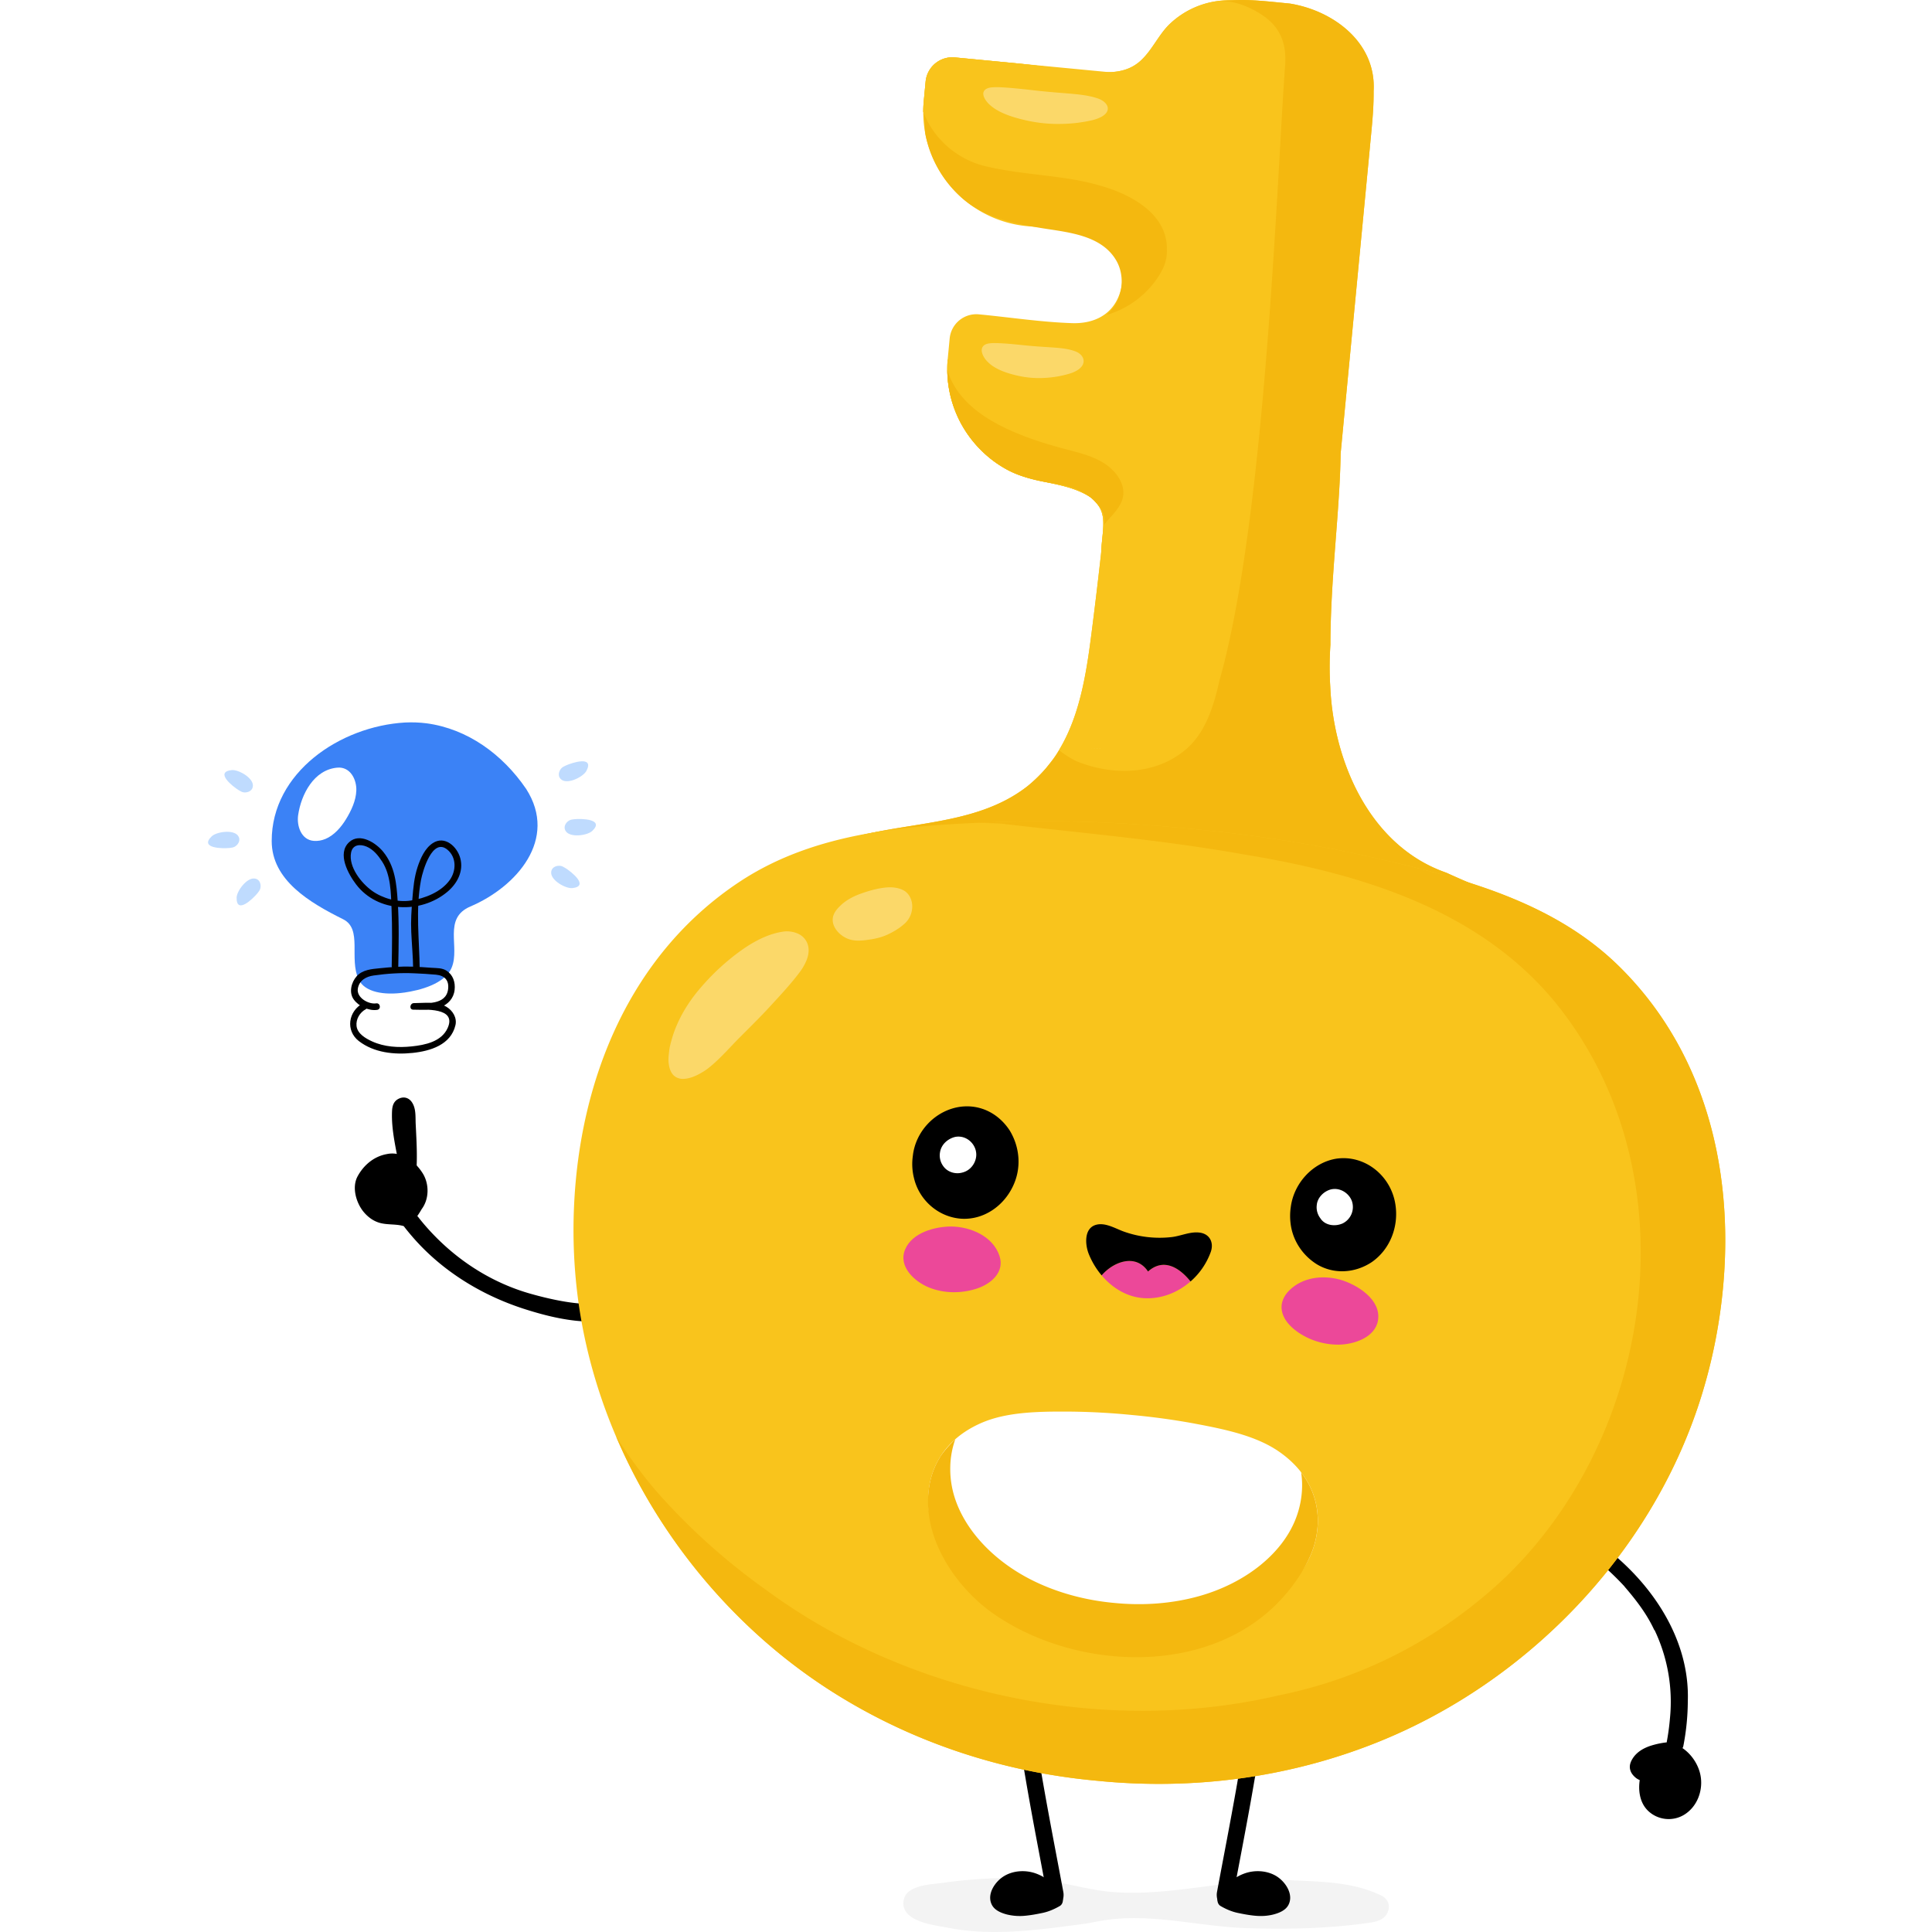 <svg xmlns="http://www.w3.org/2000/svg" fill="none" viewBox="0 0 128 128">
  <rect x="0" y="0" width="128" height="128" fill="#333333" stroke="none"/>
  <g clip-path="url(#a)">
    <path fill="#fff" d="M0 0h128v128H0z"/>
    <path fill="#BFDBFE" d="M17.248 58.857c-.03.118-.108.22-.185.315-.283.352-1.413 1.456-1.386.289.018-.438.666-1.315 1.188-1.258.335.036.446.363.386.643zM15.569 56.087c-.105.063-.232.079-.355.092-.449.05-2.029.035-1.186-.773.32-.297 1.4-.462 1.73-.053.212.262.059.572-.18.727l-.01.007"/>
    <path fill="#000" d="M24.539 80.716c.175.125.368.225.575.289.53.163 1.101.071 1.633.228q.228.296.47.581c1.96 2.323 4.62 3.973 7.5 4.902 2.155.694 5.84 1.618 7.635-.317-1.187-.491-2.132 0-3.355-.01-1.197-.013-2.665-.341-3.816-.666-2.483-.697-4.701-2.087-6.481-3.945a15 15 0 0 1-.783-.882l-.12-.15q-.001-.003-.004-.004l-.069-.09a1 1 0 0 0-.077-.086 6 6 0 0 0 .292-.461c.494-.664.495-1.61.115-2.289-.47-.806-1.39-1.582-2.44-1.352q-.246.045-.475.137c-.611.244-1.116.724-1.447 1.333-.393.725-.102 1.742.393 2.35.132.161.285.309.455.43z"/>
    <path fill="#000" d="M26.652 77.347c-.223-1.324-.578-2.602-.474-3.952.029-.319.453-.62.796-.437.177.13.3.424.336.653.037 1.25.163 2.563.09 3.852-.112.138-.325.149-.748-.117"/>
    <path fill="#000" d="M26.845 77.336c-.134-.777-.31-1.547-.412-2.33a9 9 0 0 1-.08-1.174c.002-.22-.034-.508.173-.654.236-.168.441.017.53.237.128.322.08.74.097 1.083q.03.594.056 1.187c.015.398.024.796.018 1.195-.002.084.038.43-.028.487-.078.065-.393-.153-.46-.191-.215-.128-.388.218-.175.345.247.146.632.359.906.144.13-.103.123-.203.131-.36.015-.299.017-.597.015-.896-.007-.645-.043-1.289-.075-1.934-.023-.48.033-1.008-.239-1.431-.195-.306-.526-.416-.862-.262-.364.166-.452.481-.467.85-.053 1.26.275 2.493.486 3.726.041.243.43.223.386-.023z"/>
    <path fill="#3B82F6" d="M26.773 65.761c-1.306.187-2.608-.01-3.014-.875-.65-1.389.273-3.336-1.025-3.983-2.226-1.108-4.73-2.587-4.733-5.181-.007-4.541 4.529-7.605 8.834-7.854q.72-.036 1.44.055c2.687.367 5.006 2.032 6.585 4.346 2.136 3.332-.64 6.486-3.695 7.788-1.839.783-.674 2.676-1.237 4.041-.451 1.095-2.106 1.514-3.155 1.665z"/>
    <path fill="#000" d="M26.386 64.047c.027-1.428.06-2.872-.035-4.298-.08-1.204-.176-2.346-.963-3.317-.476-.586-1.546-1.287-2.254-.638-.826.755-.053 2.129.463 2.805 1.428 1.874 4.286 1.954 6.038.49.653-.544 1.092-1.36.861-2.226-.206-.777-1.028-1.526-1.822-1.005-.529.349-.818 1.009-1.009 1.587-.225.683-.286 1.38-.343 2.093-.059.742-.11 1.463-.075 2.208.037.826.118 1.65.126 2.477.002.276.436.33.434.049-.019-2.002-.287-3.975.085-5.966.12-.637.762-2.834 1.75-2.012.608.506.592 1.393.158 2.005-.568.8-1.656 1.226-2.593 1.366-.863.13-1.847-.137-2.552-.642-.722-.517-1.57-1.588-1.397-2.527.1-.537.586-.59 1.027-.407.45.188.772.591 1.031.99.58.892.582 2.08.625 3.11.053 1.267.034 2.54.011 3.807-.005.278.429.331.434.05"/>
    <path fill="#000" d="M24.923 66.476c-.524.077-1.318-.39-1.215-.98.094-.547.547-.798 1.05-.868.9-.128 1.786-.186 2.697-.144.478.022.958.046 1.434.092.564.055.873.368.799.96-.136 1.078-1.484.924-2.26.924l-.049.434c.754 0 2.895-.17 2.282 1.208-.406.913-1.494 1.132-2.387 1.225-.877.092-1.806.04-2.618-.33-.427-.195-.975-.508-1.034-1.02-.052-.452.22-.906.613-1.114.247-.131.073-.531-.176-.4-.987.52-1.18 1.816-.285 2.51 1.002.774 2.344.913 3.566.785 1.174-.123 2.527-.535 2.834-1.835.116-.49-.178-.97-.593-1.219-.633-.379-1.451-.246-2.154-.245-.279 0-.331.434-.05.434.616 0 1.19.076 1.782-.15.522-.198.897-.592.96-1.157.058-.502-.099-.997-.537-1.277-.299-.19-.638-.166-.982-.19q-.633-.05-1.267-.077c-.74-.028-1.438.033-2.17.106-.54.053-1.142.096-1.532.53-.36.4-.53 1.086-.19 1.546.331.45.993.764 1.547.682.279-.04.212-.472-.066-.431"/>
    <path fill="#fff" d="M21.549 55.588c.586-.241 1.054-.786 1.378-1.318.34-.558.654-1.214.68-1.888.029-.744-.403-1.594-1.251-1.524-1.56.128-2.406 1.774-2.604 3.152-.1.696.194 1.629 1.029 1.7.274.022.531-.026.769-.124z"/>
    <path fill="#BFDBFE" d="M37.113 57.362c.121.013.231.079.337.143.385.234 1.628 1.21.468 1.334-.436.041-1.391-.486-1.403-1.011-.008-.338.302-.49.587-.467zM37.7 54.364c.105-.062.232-.077.355-.09.45-.047 2.028-.02 1.18.781-.323.296-1.403.453-1.73.042-.21-.264-.056-.574.184-.726zM37.175 50.92c.079-.094.194-.149.306-.2.41-.19 1.913-.677 1.37.355-.21.385-1.18.883-1.623.6-.285-.181-.239-.524-.06-.747q.002-.004.007-.009M16.159 52.498c-.122-.014-.232-.08-.338-.143-.386-.234-1.628-1.21-.468-1.335.436-.04 1.391.486 1.403 1.012.008.337-.302.49-.587.467q-.005 0-.012-.002z"/>
    <path fill="#000" d="M59.86 125.948c-.176 1.382 2.067 1.596 2.93 1.767 3.06.607 6.172.117 9.227-.281q.52-.107 1.04-.194c3.19-.523 6.315.397 9.498.502 2.644.086 5.305.041 7.942-.323.42-.059 1.147-.118 1.413-.669.267-.555-.01-.979-.399-1.167-1.882-.909-3.926-.91-5.89-1.006-4.001-.194-7.949 1.093-11.936.772-.888-.072-1.764-.265-2.642-.447q-.439-.093-.88-.173c-1.675-.303-3.384-.355-5.078-.249a33 33 0 0 0-2.587.258c-.707.102-1.66.116-2.26.565a.94.94 0 0 0-.376.646z" opacity=".05"/>
    <path fill="#000" d="M83.15 109.16c-.032.45-.06.904-.117 1.358v-.029c0 .057 0 .142-.012.209q-.079.799-.174 1.593a97 97 0 0 1-.442 3.205c-.326 2.115-.712 4.21-1.105 6.301-.223 1.184-.45 2.367-.67 3.553-.073.39.091.857.376.95.282.092.584-.122.662-.539.788-4.232 1.65-8.447 2.182-12.766a77 77 0 0 0 .376-3.824c.03-.408-.268-.808-.538-.795-.317.016-.507.342-.539.785z"/>
    <path fill="#000" d="M81.12 125.892q.183.106.38.193.196.088.405.158c.502.106 1.16.259 1.763.236q.226-.008.437-.053c.102-.021.214-.049.326-.088q.17-.057.318-.146c.317-.165.317-.533.185-.823-.184-.315-.394-.579-.71-.733a2 2 0 0 0-.255-.107c-.788-.263-1.709 0-2.316.64a3 3 0 0 0-.157.165c-.06.148-.218.227-.28.376a2 2 0 0 0-.095.182z"/>
    <path fill="#000" d="M80.887 126.29c.341.196.71.357 1.095.44.386.082.774.155 1.167.192.406.038.817.019 1.214-.082.371-.096.805-.268.996-.627.373-.704-.2-1.549-.798-1.915-.615-.374-1.42-.419-2.093-.182a3 3 0 0 0-1.056.642 5 5 0 0 0-.182.184c-.048.051-.097.102-.133.161a.3.3 0 0 1-.034.063q.054-.068.004-.008c-.15.145-.257.315-.346.502-.103.217-.067.507.165.629.205.109.52.067.63-.165q.044-.093.095-.182c.012-.021.076-.109.007-.027q.023-.029.049-.054a2 2 0 0 0 .17-.201s.055-.099.025-.048l.018-.019.063-.065a3 3 0 0 1 .259-.242 2.381 2.381 0 0 1 .327-.202q.053-.027.108-.052c-.082.032-.016.008 0 0q.093-.035.187-.065.094-.028.19-.048l.077-.014q.08-.014-.007 0l.078-.008a2 2 0 0 1 .348 0c.02.002.143.025.031.002l.076.015a1.7 1.7 0 0 1 .299.086c-.055-.023.082.041.071.036q.089.044.172.1c.071.047.013.011 0-.002l.087.078.053.056c.01.01.098.115.066.074-.041-.053.038.053.035.051q.024.033.045.068c.024.035.043.071.066.105.052.076.01.012 0-.011.011.03.059.131.045.165l-.007-.056.003.066v.033l.004-.026c-.005-.004-.008.059-.017.061l.022-.052q-.014.029-.032.055c.04-.079.024-.044.008-.017l.04-.029a.4.4 0 0 1-.064.039l-.075.043c-.006.003-.135.061-.05.026a2 2 0 0 1-.226.075q-.114.03-.23.052s-.154.022-.07.012l-.099.009c-.173.013-.35.009-.523-.004a6 6 0 0 1-.26-.027c-.09-.011.108.018-.043-.006l-.14-.022q-.266-.046-.531-.103a3 3 0 0 1-.47-.134c-.145-.055.037.017-.046-.019a4.923 4.923 0 0 1-.402-.203c-.209-.12-.513-.056-.63.164-.115.219-.058.503.166.63zM67.93 109.179l.063.801.033.379.015.168.017.173q.078.797.173 1.592.195 1.61.442 3.205c.326 2.115.712 4.21 1.105 6.301.223 1.184.45 2.367.67 3.553.073.39-.09.857-.375.95-.283.092-.585-.122-.663-.539-.787-4.233-1.65-8.447-2.182-12.766a78 78 0 0 1-.374-3.816c-.03-.403.267-.791.536-.773.316.02.507.342.54.773z"/>
    <path fill="#000" d="M69.96 125.892q-.182.106-.38.193-.196.088-.405.158c-.502.106-1.16.259-1.762.236a2.5 2.5 0 0 1-.437-.053 3 3 0 0 1-.327-.088 1.6 1.6 0 0 1-.317-.146c-.318-.165-.318-.533-.186-.823.185-.315.394-.579.71-.733q.125-.064.256-.107c.788-.263 1.708 0 2.316.64q.08.08.156.165c.06.148.218.227.28.376q.052.088.096.182"/>
    <path fill="#000" d="M70.193 126.29c-.342.196-.71.357-1.096.44-.385.082-.773.155-1.166.192a3.6 3.6 0 0 1-1.215-.082c-.37-.096-.805-.268-.995-.627-.374-.704.199-1.549.798-1.915.615-.374 1.42-.419 2.093-.182.393.14.752.354 1.056.642q.093.09.182.184c.047.051.097.102.133.161q.013.034.034.063-.054-.068-.004-.008c.149.145.257.315.346.502.103.217.067.507-.165.629-.206.109-.52.067-.63-.165a4 4 0 0 0-.095-.182c-.012-.021-.076-.109-.007-.027q-.023-.029-.05-.054a2 2 0 0 1-.169-.201s-.056-.099-.026-.048q.035.037-.017-.019l-.063-.065a3 3 0 0 0-.26-.242 2.381 2.381 0 0 0-.327-.202q-.052-.027-.108-.052c.017.008.083.032 0 0a2.505 2.505 0 0 0-.377-.113l-.076-.014q-.081-.014.006 0l-.078-.008a2 2 0 0 0-.348 0c-.02.002-.143.025-.03.002l-.077.015a2 2 0 0 0-.298.086c.055-.023-.083.041-.072.036q-.088.044-.171.1c-.072.047-.013.011 0-.002l-.087.078-.054.056c-.01.01-.098.115-.066.074.042-.053-.037.053-.035.051l-.045.068q-.033.053-.066.105c-.052.076-.009.012 0-.011-.01.03-.058.131-.045.165l.008-.056-.004.066v.033l-.004-.026c.006-.004.009.059.018.061l-.022-.052q.014.029.033.055c-.041-.079-.025-.044-.008-.017l-.04-.029q.03.023.064.039l.075.043c.005.003.135.061.05.026q.11.044.225.075a3 3 0 0 0 .3.064q.048.006.098.009c.174.013.35.009.523-.004q.13-.01.26-.027c.09-.011-.107.018.043-.006l.14-.022q.267-.046.532-.103a3 3 0 0 0 .47-.134c.144-.055-.037.017.045-.019q.078-.034.152-.07.126-.063.25-.133c.209-.12.513-.056.63.164.115.219.058.503-.165.63zM105.781 103.363a18.5 18.5 0 0 1 1.869 1.768l-.028-.023c.775.896 1.503 1.844 1.99 2.913l-.005-.051a11.04 11.04 0 0 1 1.032 5.871 15 15 0 0 1-.144 1.174l-.032.191c-.011.065.004-.018.006-.026l-.028.143c-.056.291.046.629.368.717.268.074.657-.055.718-.368a16 16 0 0 0 .295-2.972c.133-3.984-2.239-7.595-5.27-9.999-.266-.18-.65-.276-.877.044-.134.212-.088.485.105.618z"/>
    <path fill="#000" d="M110.597 115.973q.223.055.415.156t.356.24c.58.553.987 1.353.781 2.211a2.3 2.3 0 0 1-.13.379c-.288.799-1.191 1.241-1.95.975-1.189-.43-1.178-2.027-.504-2.997a2.7 2.7 0 0 1 .358-.455q.19-.191.422-.339z"/>
    <path fill="#000" d="M110.44 116.461q.164.038.317.107c-.086-.04.069.042.068.041q.069.04.135.089c.011.009.137.121.052.037a3.5 3.5 0 0 1 .324.372c.012.016.089.13.021.025a2.6 2.6 0 0 1 .259.513c-.044-.118.013.049.019.072a2 2 0 0 1 .058.326c-.012-.121-.002.018-.001.037q0 .129-.015.256c-.002.018-.033.155-.005.043a3 3 0 0 1-.052.189q-.04.119-.088.233-.022.058-.047.117c.054-.119-.005.004-.017.023a2 2 0 0 1-.142.201c.082-.104-.001-.002-.02.017a1 1 0 0 1-.089.081q-.047.039-.094.075c-.103.08.092-.045-.024.014a7 7 0 0 1-.214.107c-.116.055.099-.022-.025.01q-.048.012-.096.025a1 1 0 0 1-.096.019l-.078.011q.096-.007.013-.003-.118 0-.235-.012c-.127-.012.096.034-.026-.006q-.047-.014-.095-.029l-.094-.035c-.12-.045.093.059-.015-.008-.047-.029-.193-.089-.213-.145l.049.043-.05-.049-.07-.078q-.023-.028-.044-.055c-.076-.091.052.099-.005-.006a2 2 0 0 1-.095-.188c-.014-.03-.072-.118-.008-.008-.022-.038-.029-.096-.04-.138a2 2 0 0 1-.034-.178l-.013-.11c.013.133.002.007.002-.017a3 3 0 0 1 .033-.454c-.018.131 0 .003.006-.021a2.5 2.5 0 0 1 .126-.405l.03-.072.024-.049q.064-.116.136-.229a5 5 0 0 1 .206-.291c.008-.011.067-.074.012-.015q.072-.078.149-.151c.207-.191.35-.264.597-.435.221-.151.222-.539.046-.722-.212-.219-.486-.208-.722-.046q-.035.023-.068.048c-.074.05.052-.034-.017.011l-.159.105c-.124.084-.244.17-.354.271a3.5 3.5 0 0 0-.525.633 3.2 3.2 0 0 0-.459 1.054c-.167.766-.091 1.672.501 2.25.643.626 1.64.739 2.408.266.824-.509 1.22-1.508 1.1-2.452-.129-1.021-.929-2.027-1.934-2.288-.258-.067-.568.053-.643.331-.071.255.052.572.33.644z"/>
    <path fill="#000" d="M109.043 116.783c-.056.062-.109.127-.169.183q-.025.025-.054.047l.036-.025c.029.001.184-.023.19.003q-.024-.005-.047-.014-.039-.015.015.01.055.028.017.006-.023-.011-.044-.027c-.076-.042.032.015.024.024l-.023-.024q-.041-.052-.003.002l.01.014a.2.2 0 0 1-.021-.042c.023 0 .027.12.027.136 0-.089-.004.09-.002.028.001-.034-.033.048 0 .003.023-.031.043-.068.064-.099.025-.04.033-.045-.002-.006.05-.059.11-.109.17-.158.031-.025.047-.039.004-.008a2.02 2.02 0 0 1 .294-.154l.089-.035c-.082.032.017-.004.034-.01q.103-.028.205-.051c.313-.077.63-.138.951-.165l-.208-1.002c-.427.037-.842.282-1.108.614-.123.153-.248.308-.358.47q-.069.1-.132.205c-.08.138-.111.275-.132.433-.036.265.225.535.485.537.295.002.499-.2.537-.485.017-.125-.031.078-.034.075a1 1 0 0 1 .051-.08q.06-.094.123-.186a5 5 0 0 1 .283-.364c-.035.041-.009.009.014-.011q.039-.031.075-.064c.029-.026.053-.042.007-.01a1 1 0 0 1 .078-.046q.04-.022.081-.04c.113-.054-.041 0 .028-.011.071-.011.138-.03.21-.035.269-.024.46-.358.397-.605-.075-.296-.32-.421-.605-.397a5.5 5.5 0 0 0-1.248.245c-.463.153-.9.404-1.172.822-.139.215-.236.454-.187.713.045.24.194.429.378.581.18.147.45.25.684.208.287-.052.475-.232.664-.438.18-.196.251-.508.046-.721-.176-.183-.529-.258-.722-.047z"/>
    <path fill="#F9C41C" d="m84.75 22.73-5.815-.556.582-6.092 2.626.25a1.776 1.776 0 0 0 1.937-1.598l.678-7.09a1.776 1.776 0 0 0-1.599-1.937L63.264 3.805a1.776 1.776 0 0 0-1.936 1.599l-.125 1.298a7.593 7.593 0 0 0 6.836 8.281c1.517.145 3.114.016 4.56.585 1.337.525 1.95 1.931 1.726 3.303-.285 1.74-1.579 2.595-3.3 2.538-2.054-.068-4.12-.388-6.17-.583a1.776 1.776 0 0 0-1.937 1.598l-.124 1.299a7.6 7.6 0 0 0 .901 4.375 7.67 7.67 0 0 0 3.123 3.069c1.765.915 3.773.71 5.426 1.77.144.11.272.231.381.374.77.82.385 1.923.333 3.295-.055 1.454 1.937-1.537 2.795-2.049l.308-.32q.154-.169.312-.328c.524-.532 1.092-.977 1.883-1.071.172.006.344.023.513.04l4.965.474a1.776 1.776 0 0 0 1.937-1.599l.678-7.09a1.776 1.776 0 0 0-1.599-1.936z"/>
    <path fill="#F9C41C" d="M85.136 22.812c.03-.408.048-.822.075-1.255q.025-.732.027-1.462c.005-1.461-.032-2.92.062-4.364.017-.672.033-1.328.041-1.988a96 96 0 0 0-.064-5.859q.023-1.102.025-2.2c.002-1.467-.02-2.934-.042-4.398.01-.593-.128-1.048-.852-1.008A67 67 0 0 0 83.621.2L81.98.043a5.7 5.7 0 0 0-4.458 1.524c-.753.706-1.178 1.752-1.957 2.459-1.102 1-2.541.769-3.908.649-1.516-.133-3.022-.357-4.537-.502l-3.858-.37a1.776 1.776 0 0 0-1.937 1.6L61.202 6.7a8 8 0 0 0-.034.7c.684 1.814 2.302 3.223 4.26 3.639 3.297.764 6.693.48 9.57 2.145-.325 3.725-.612 7.454-.912 11.18-.716.141-1.438.16-2.152.092-3.073-.101-6.114-.331-9.149-.627a7.6 7.6 0 0 0 .909 4.27 7.66 7.66 0 0 0 3.122 3.068c1.766.916 3.773.71 5.427 1.77.144.11.272.232.38.375.77.82.386 1.922.334 3.293q-.268 2.405-.572 4.805c-.351 2.779-.74 5.837-2.218 8.279 2.645-.243 5.368.04 7.905-.486.89-.153 1.887-.614 2.165-1.859.1-.228.578-.966.624-1.347q.225-.846.408-1.7c.186-.833.397-1.656.593-2.486.672-2.828 1.028-5.658 1.41-8.501l.462.044a1.776 1.776 0 0 0 1.937-1.599l.678-7.09c.08-.841-.441-1.6-1.212-1.854z"/>
    <path fill="#F9C41C" d="M95.815 57.816c-5.048-1.755-7.457-7.31-7.681-12.313a21.5 21.5 0 0 1 .01-2.787c0-1.097.04-2.2.099-3.3.179-3.296.541-6.551.577-9.357l.206-2.17 1.643-17.178.097-1.026c.069-.757.159-1.575.207-2.404q.038-.623.033-1.246C91.19 2.823 88.344.7 85.45.235 84.152.115 82.857-.06 81.58.022a5.7 5.7 0 0 0-4.06 1.546c-.752.707-1.177 1.752-1.956 2.459-1.102 1-2.541.769-3.908.65-1.516-.134-3.022-.358-4.537-.503l-3.858-.369a1.776 1.776 0 0 0-1.937 1.599l-.124 1.298a8 8 0 0 0-.034.7c.684 1.814 2.302 3.224 4.26 3.639 3.297.765 6.693.481 9.57 2.146-.325 3.724-.612 7.453-.912 11.18-.716.14-1.438.159-2.152.09-3.073-.1-6.114-.33-9.149-.625a7.6 7.6 0 0 0 .909 4.27 7.67 7.67 0 0 0 3.122 3.068c1.766.915 3.773.71 5.427 1.77q.216.163.38.374c.77.82.386 1.922.334 3.293q-.268 2.404-.572 4.806c-.351 2.778-.74 5.836-2.218 8.278a9 9 0 0 1-1.169 1.54q-.428.45-.91.846c-3.508 2.752-8.311 2.292-12.415 3.648 2.13.999 4.557 1.39 6.586 2.762q.43.291.837.64.572.374 1.157.728c2.732 1.655 5.667 3.012 8.382 4.687A23 23 0 0 0 75.7 65.73l3.932.376a8 8 0 0 0 2.156-.259 6.2 6.2 0 0 0 1.717-.759 16.5 16.5 0 0 1 1.832-1.042c.627-.31 1.27-.582 1.923-.831 1.645-.767 3.412-1.26 5.115-1.873.343-.123.682-.25 1.027-.387a27 27 0 0 1 1.258-.53c1.299-.452 2.618-.961 3.931-1.392-.915-.405-1.851-.793-2.775-1.218zm-22.71-8.246-.888.016q.445-.01.888-.016m6.904-1.603c-.422.787-1.215 1.114-1.938 1.239.722-.125 1.516-.453 1.938-1.239"/>
    <path fill="#F4B80F" d="M74.315 32.046c-.22-.592-.736-1.105-1.271-1.42-.856-.506-1.856-.7-2.803-.963-2.93-.81-6.613-2.18-7.48-5.167.009 1.255.326 2.5.933 3.604a7.7 7.7 0 0 0 2.18 2.48c.983.72 2.174 1.153 3.372 1.355 1.125.19 2.08.308 3.006 1.025.536.431 1.056 1.06.887 1.82.37-.482.908-.946 1.155-1.519.18-.417.163-.834.02-1.216z"/>
    <path fill="#F4B80F" d="M95.815 57.816c-5.047-1.755-7.457-7.31-7.681-12.313a21.5 21.5 0 0 1 .01-2.787c0-1.097.04-2.201.099-3.3.179-3.296.541-6.551.577-9.357l.206-2.17 1.643-17.178.097-1.026c.069-.757.159-1.575.207-2.404.024-.414.037-.832.033-1.246.185-3.212-2.662-5.336-5.556-5.8-1.571-.145-3.139-.374-4.673-.123 1.001-.163 2.426.517 3.174 1.124 1.001.813 1.285 1.868 1.19 3.127-.5 6.644-1.197 27.71-3.92 39.078a39 39 0 0 1-.423 1.622c-.388 1.738-.955 3.62-2.417 4.738-1.987 1.552-4.7 1.583-7.051.637-.409-.2-.8-.447-1.165-.738-.238.456-.564.81-.841 1.168a9.908 9.908 0 0 1-1.238 1.21c-3.508 2.752-8.311 2.292-12.415 3.648 2.13.999 4.557 1.389 6.586 2.762a9 9 0 0 1 .837.64q.572.374 1.157.728c2.732 1.655 5.667 3.012 8.382 4.687a23 23 0 0 0 3.066 1.188l3.932.376a8 8 0 0 0 2.156-.259 6.2 6.2 0 0 0 1.717-.759 16.5 16.5 0 0 1 1.832-1.043c.627-.308 1.27-.58 1.924-.83 1.644-.767 3.41-1.26 5.114-1.873.343-.123.682-.25 1.027-.387a28 28 0 0 1 1.258-.53c1.299-.452 2.618-.961 3.931-1.392-.915-.405-1.851-.793-2.775-1.218"/>
    <path fill="#F9C41C" d="M38.03 79.952a35 35 0 0 0 .223 5.781c1.292 10.578 7.695 20.406 16.61 26.175 5.415 3.504 11.571 5.51 17.826 6.073 6.248.631 12.673-.172 18.653-2.585 9.847-3.975 17.997-12.412 21.268-22.554a35 35 0 0 0 1.314-5.634c1.24-8.368-.469-17.1-6.663-23.192-4.361-4.29-10.41-5.855-16.239-7.192l-.097-.022c-4.02-.917-8.102-1.526-12.207-1.906-4.1-.406-8.225-.58-12.345-.442l-.1.003c-5.976.21-12.213.6-17.307 3.985-7.236 4.81-10.568 13.06-10.936 21.51"/>
    <path fill="#F4B80F" d="M107.263 64.016c-4.36-4.29-10.41-5.855-16.238-7.192l-.098-.022c-4.019-.917-8.102-1.526-12.206-1.906-4.102-.406-8.226-.58-12.346-.442l-.1.003q-.765.027-1.535.06.765.014 1.53.042c3.37.402 7.001.744 10.685 1.222 1.841.239 3.697.511 5.535.84 7.903 1.304 16.149 3.807 21.186 10.607 8.32 11.177 5.826 27.82-3.923 37.251a31 31 0 0 1-3.282 2.717 30.3 30.3 0 0 1-11.693 5.114c-1.91.448-3.864.751-5.84.907-9.877.789-20.292-2.072-28.16-7.863a43 43 0 0 1-3.91-3.133 41 41 0 0 1-3.492-3.55 32 32 0 0 1-2.563-3.51c2.9 6.798 7.872 12.747 14.052 16.746 5.416 3.504 11.571 5.51 17.826 6.073 6.248.631 12.673-.172 18.653-2.586 9.847-3.975 17.997-12.411 21.269-22.553a35 35 0 0 0 1.314-5.634c1.239-8.368-.469-17.1-6.664-23.192"/>
    <path fill="#fff" d="M61.498 99.247q-.015.682.132 1.363c.542 2.504 2.803 4.882 5.874 6.329 1.865.879 3.966 1.412 6.087 1.606 2.118.211 4.282.085 6.28-.424 3.29-.838 5.96-2.745 6.966-5.101.183-.426.312-.867.39-1.314.335-1.958-.328-4.031-2.483-5.528-1.516-1.053-3.577-1.482-5.56-1.854l-.033-.007a46 46 0 0 0-4.145-.569 46 46 0 0 0-4.179-.226h-.034c-2.018-.01-4.122.02-5.81.767-2.399 1.061-3.444 2.97-3.484 4.957z"/>
    <path fill="#F4B80F" d="M86.203 97.542c.094.609.084 1.23-.017 1.838q-.108.661-.361 1.294c-.927 2.32-3.355 4.212-6.333 5.06-1.809.515-3.765.655-5.677.464-1.914-.175-3.808-.683-5.487-1.532-2.763-1.397-4.789-3.714-5.26-6.168a6.2 6.2 0 0 1-.109-1.338 5.8 5.8 0 0 1 .332-1.808c-.43.42-.799.838-1.034 1.224a5.2 5.2 0 0 0-.644 1.634c-.715 3.389 1.604 6.918 4.283 8.756 5.541 3.803 14.537 4.137 19.225-1.275.687-.794 1.301-1.702 1.715-2.67q.273-.64.388-1.314c.243-1.415-.037-2.89-1.024-4.165zM68.04 14.941q.423.08.848.152c1.774.296 4.045.435 5.058 2.15.666 1.128.414 2.75-.636 3.618q.397-.108.782-.278c1.276-.564 2.395-1.612 2.977-2.84q.127-.284.19-.594a2.6 2.6 0 0 0 .049-.649c.028-2.32-2.365-3.613-4.333-4.176q-.51-.153-1.034-.268c-2.095-.46-4.326-.505-6.512-1.012-1.96-.415-3.577-1.824-4.261-3.639.156.413.057 1.073.148 1.526.11.547.282 1.083.51 1.592a7.6 7.6 0 0 0 1.888 2.578c1.224 1.09 2.758 1.541 4.325 1.842z"/>
    <path fill="#000" d="M60.476 76.596c.18-1.705 1.584-3.112 3.266-3.283 1.293-.123 2.451.501 3.163 1.599.676 1.125.775 2.505.198 3.692-.626 1.314-1.928 2.203-3.354 2.142-1.521-.075-2.837-1.188-3.193-2.686a3.8 3.8 0 0 1-.08-1.464"/>
    <path fill="#fff" d="M62.274 76.374c.071-.538.506-.926 1.002-1.049.852-.17 1.6.665 1.359 1.493-.123.43-.456.767-.885.868-.463.129-.983-.038-1.254-.423a1.2 1.2 0 0 1-.223-.89z"/>
    <path fill="#000" d="M85.511 80.026c.183-1.615 1.458-3.007 3.023-3.26 1.888-.276 3.643 1.13 3.92 3.067.215 1.463-.37 2.95-1.57 3.784-1.123.746-2.537.82-3.656.134-.94-.594-1.602-1.585-1.727-2.727a4 4 0 0 1 .009-1z"/>
    <path fill="#fff" d="M87.241 79.823c.05-.484.454-.876.887-1.008.598-.174 1.217.197 1.43.737a1.21 1.21 0 0 1-.62 1.51c-.509.217-1.166.127-1.466-.357a1.19 1.19 0 0 1-.23-.883z"/>
    <path fill="#EC4899" d="M66.22 83.21c-.432-1.305-1.91-1.932-3.18-1.951q-.01 0-.02.002l-.02-.002c-1.084.009-2.563.409-3.031 1.514-.48 1.131.614 2.133 1.569 2.522.998.407 2.149.412 3.17.08.934-.303 1.87-1.08 1.511-2.165M88.786 84.78q-.01-.002-.02-.003-.009-.005-.018-.007c-1.153-.302-2.457-.145-3.334.726-.353.352-.582.829-.49 1.335.087.491.412.901.786 1.214.812.681 1.917 1.05 2.972 1.042.999-.008 2.423-.462 2.613-1.604.23-1.386-1.388-2.381-2.508-2.703M76.06 84.24c-.809-1.216-2.294-.655-3.073.258.71.839 1.689 1.441 2.805 1.51 1.142.068 2.24-.37 3.084-1.108-.732-.915-1.78-1.583-2.817-.66"/>
    <path fill="#000" d="M80.277 82.395c-.056-.382-.337-.673-.799-.732-.632-.081-1.24.227-1.857.297a7.06 7.06 0 0 1-3.18-.37c-.55-.2-1.202-.605-1.81-.447-.82.213-.748 1.31-.498 1.935.204.509.495.995.854 1.42.778-.912 2.264-1.473 3.073-.258 1.037-.921 2.085-.253 2.817.66a4.73 4.73 0 0 0 1.336-1.947c.07-.196.09-.386.065-.557z"/>
    <path fill="#fff" d="M51.835 61.731c-.985.148-1.98.687-2.829 1.308a15.2 15.2 0 0 0-2.522 2.326c-.896 1.015-1.635 2.238-1.993 3.544a9 9 0 0 0-.1.39c-.033.133-.049.28-.068.419-.032.283-.055.56-.008.818.08.513.319.882.833.94.35.022.714-.09 1.043-.253a4.198 4.198 0 0 0 .907-.593c.7-.584 1.279-1.266 1.912-1.899.674-.676 1.348-1.336 2.015-2.061.635-.693 1.32-1.42 1.911-2.2a3.5 3.5 0 0 0 .437-.71 2 2 0 0 0 .103-.252c.116-.342.143-.701 0-1.04a1.19 1.19 0 0 0-.643-.625 1.8 1.8 0 0 0-.995-.113zM59.877 58.996c-.448-.242-.966-.237-1.42-.167-.49.074-.962.212-1.408.372-.523.186-1.015.446-1.396.826-.298.29-.703.762-.343 1.434.256.442.694.706 1.043.795.237.06.465.072.688.057.218-.01.429-.044.633-.073.44-.067.84-.177 1.216-.363.36-.176.719-.391 1.048-.689a1.53 1.53 0 0 0 .5-1.137 1.35 1.35 0 0 0-.158-.637c-.1-.185-.242-.33-.402-.418zM72.717 6.517c-.572-.197-1.245-.264-1.865-.317-.666-.056-1.332-.104-1.982-.175-.765-.083-1.52-.176-2.267-.226a24 24 0 0 0-.46-.024 4 4 0 0 0-.46.017c-.284.034-.513.14-.538.397-.003.177.09.37.24.556s.36.353.573.49c.582.363 1.3.575 2 .734.751.172 1.51.254 2.266.242a9.8 9.8 0 0 0 2.128-.244c.495-.12.985-.35 1.039-.715.045-.311-.262-.595-.672-.736zM71.257 23.283c-.465-.18-1.017-.227-1.525-.263-.545-.038-1.092-.067-1.624-.12-.626-.06-1.245-.133-1.857-.16a13 13 0 0 0-.377-.011 2.5 2.5 0 0 0-.379.028c-.234.042-.426.154-.453.411-.008.176.063.366.182.547.117.183.286.34.457.473.47.345 1.051.536 1.623.674.612.15 1.234.211 1.855.178a7 7 0 0 0 1.756-.302c.41-.133.819-.376.872-.74.047-.311-.197-.586-.53-.715" opacity=".34"/>
  </g>
  <defs>
    <clipPath id="a">
      <path fill="#fff" d="M0 0h128v128H0z"/>
    </clipPath>
  </defs>
</svg>
